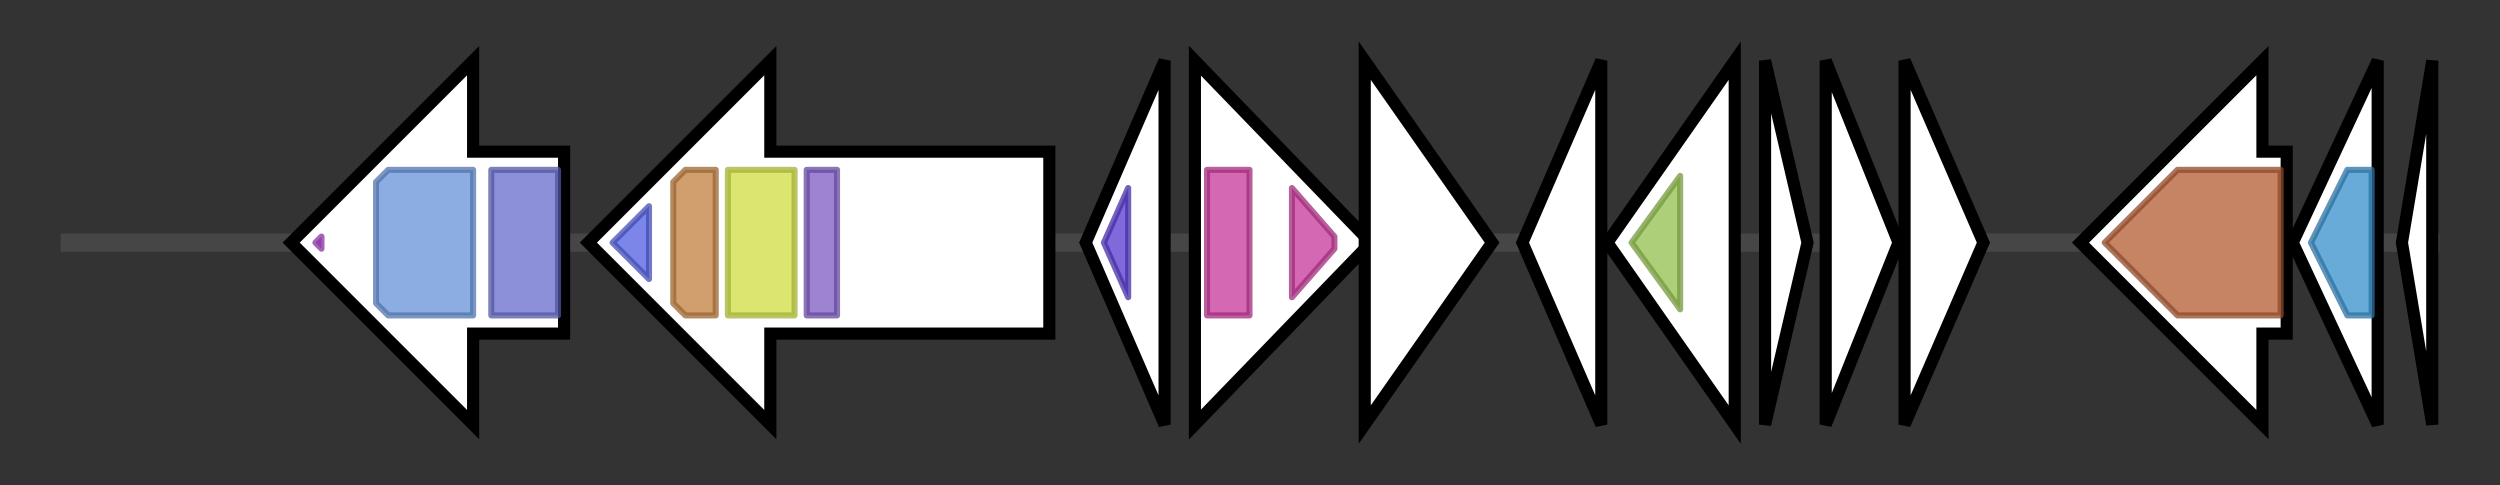 <svg version="1.1" baseProfile="full" xmlns="http://www.w3.org/2000/svg" width="412.167" height="80">
	<rect width="100%" height="100%" fill="#333333" stroke="none"/>
	<g>
		<line x1="10" y1="40.0" x2="402.167" y2="40.0" style="stroke:rgb(70,70,70); stroke-width:3 "/>
		<g>
			<title> (ctg559_64)</title>
			<polygon class=" (ctg559_64)" points="93,25 78,25 78,10 48,40 78,70 78,55 93,55" fill="rgb(255,255,255)" fill-opacity="1.0" stroke="rgb(0,0,0)" stroke-width="2"  />
			<g>
				<title>HTH_8 (PF02954)
"Bacterial regulatory protein, Fis family"</title>
				<polygon class="PF02954" points="52,40 53,39 53,41" stroke-linejoin="round" width="4" height="24" fill="rgb(168,63,200)" stroke="rgb(134,50,160)" stroke-width="1" opacity="0.75" />
			</g>
			<g>
				<title>Sigma54_activat (PF00158)
"Sigma-54 interaction domain"</title>
				<polygon class="PF00158" points="62,30 64,28 78,28 78,52 64,52 62,50" stroke-linejoin="round" width="16" height="24" fill="rgb(101,145,216)" stroke="rgb(80,115,172)" stroke-width="1" opacity="0.75" />
			</g>
			<g>
				<title>Response_reg (PF00072)
"Response regulator receiver domain"</title>
				<rect class="PF00072" x="81" y="28" stroke-linejoin="round" width="11" height="24" fill="rgb(100,107,203)" stroke="rgb(80,85,162)" stroke-width="1" opacity="0.75" />
			</g>
		</g>
		<g>
			<title> (ctg559_65)</title>
			<polygon class=" (ctg559_65)" points="173,25 127,25 127,10 97,40 127,70 127,55 173,55" fill="rgb(255,255,255)" fill-opacity="1.0" stroke="rgb(0,0,0)" stroke-width="2"  />
			<g>
				<title>HATPase_c (PF02518)
"Histidine kinase-, DNA gyrase B-, and HSP90-like ATPase"</title>
				<polygon class="PF02518" points="101,40 107,34 107,46" stroke-linejoin="round" width="10" height="24" fill="rgb(80,94,225)" stroke="rgb(64,75,180)" stroke-width="1" opacity="0.75" />
			</g>
			<g>
				<title>HisKA (PF00512)
"His Kinase A (phospho-acceptor) domain"</title>
				<polygon class="PF00512" points="111,30 113,28 118,28 118,52 113,52 111,50" stroke-linejoin="round" width="7" height="24" fill="rgb(193,125,62)" stroke="rgb(154,100,49)" stroke-width="1" opacity="0.75" />
			</g>
			<g>
				<title>PAS (PF00989)
"PAS fold"</title>
				<rect class="PF00989" x="120" y="28" stroke-linejoin="round" width="11" height="24" fill="rgb(205,221,64)" stroke="rgb(164,176,51)" stroke-width="1" opacity="0.75" />
			</g>
			<g>
				<title>HAMP (PF00672)
"HAMP domain"</title>
				<rect class="PF00672" x="133" y="28" stroke-linejoin="round" width="5" height="24" fill="rgb(124,89,195)" stroke="rgb(99,71,156)" stroke-width="1" opacity="0.75" />
			</g>
		</g>
		<g>
			<title> (ctg559_66)</title>
			<polygon class=" (ctg559_66)" points="179,40 192,10 192,70" fill="rgb(255,255,255)" fill-opacity="1.0" stroke="rgb(0,0,0)" stroke-width="2"  />
			<g>
				<title>DUF1844 (PF08899)
"Domain of unknown function (DUF1844)"</title>
				<polygon class="PF08899" points="182,40 186,31 186,49" stroke-linejoin="round" width="7" height="24" fill="rgb(86,55,205)" stroke="rgb(68,44,164)" stroke-width="1" opacity="0.75" />
			</g>
		</g>
		<g>
			<title> (ctg559_67)</title>
			<polygon class=" (ctg559_67)" points="197,10 226,40 197,70" fill="rgb(255,255,255)" fill-opacity="1.0" stroke="rgb(0,0,0)" stroke-width="2"  />
			<g>
				<title>MazG (PF03819)
"MazG nucleotide pyrophosphohydrolase domain"</title>
				<rect class="PF03819" x="199" y="28" stroke-linejoin="round" width="7" height="24" fill="rgb(199,54,154)" stroke="rgb(159,43,123)" stroke-width="1" opacity="0.75" />
			</g>
			<g>
				<title>MazG (PF03819)
"MazG nucleotide pyrophosphohydrolase domain"</title>
				<polygon class="PF03819" points="213,31 220,39 220,41 213,49" stroke-linejoin="round" width="7" height="24" fill="rgb(199,54,154)" stroke="rgb(159,43,123)" stroke-width="1" opacity="0.75" />
			</g>
		</g>
		<g>
			<title> (ctg559_68)</title>
			<polygon class=" (ctg559_68)" points="225,10 246,40 225,70" fill="rgb(255,255,255)" fill-opacity="1.0" stroke="rgb(0,0,0)" stroke-width="2"  />
		</g>
		<g>
			<title> (ctg559_69)</title>
			<polygon class=" (ctg559_69)" points="251,40 264,10 264,70" fill="rgb(255,255,255)" fill-opacity="1.0" stroke="rgb(0,0,0)" stroke-width="2"  />
		</g>
		<g>
			<title> (ctg559_70)</title>
			<polygon class=" (ctg559_70)" points="265,40 286,10 286,70" fill="rgb(255,255,255)" fill-opacity="1.0" stroke="rgb(0,0,0)" stroke-width="2"  />
			<g>
				<title>Rhodanese (PF00581)
"Rhodanese-like domain"</title>
				<polygon class="PF00581" points="269,40 277,29 277,51" stroke-linejoin="round" width="9" height="24" fill="rgb(145,191,76)" stroke="rgb(116,152,60)" stroke-width="1" opacity="0.75" />
			</g>
		</g>
		<g>
			<title> (ctg559_71)</title>
			<polygon class=" (ctg559_71)" points="291,10 298,40 291,70" fill="rgb(255,255,255)" fill-opacity="1.0" stroke="rgb(0,0,0)" stroke-width="2"  />
		</g>
		<g>
			<title> (ctg559_72)</title>
			<polygon class=" (ctg559_72)" points="301,10 313,40 301,70" fill="rgb(255,255,255)" fill-opacity="1.0" stroke="rgb(0,0,0)" stroke-width="2"  />
		</g>
		<g>
			<title> (ctg559_73)</title>
			<polygon class=" (ctg559_73)" points="314,10 327,40 314,70" fill="rgb(255,255,255)" fill-opacity="1.0" stroke="rgb(0,0,0)" stroke-width="2"  />
		</g>
		<g>
			<title> (ctg559_74)</title>
			<polygon class=" (ctg559_74)" points="377,25 373,25 373,10 343,40 373,70 373,55 377,55" fill="rgb(255,255,255)" fill-opacity="1.0" stroke="rgb(0,0,0)" stroke-width="2"  />
			<g>
				<title>SQS_PSY (PF00494)
"Squalene/phytoene synthase"</title>
				<polygon class="PF00494" points="347,40 359,28 376,28 376,52 359,52" stroke-linejoin="round" width="30" height="24" fill="rgb(178,91,49)" stroke="rgb(142,72,39)" stroke-width="1" opacity="0.75" />
			</g>
		</g>
		<g>
			<title> (ctg559_75)</title>
			<polygon class=" (ctg559_75)" points="378,40 392,10 392,70" fill="rgb(255,255,255)" fill-opacity="1.0" stroke="rgb(0,0,0)" stroke-width="2"  />
			<g>
				<title>Cupredoxin_1 (PF13473)
"Cupredoxin-like domain"</title>
				<polygon class="PF13473" points="381,40 387,28 391,28 391,52 387,52" stroke-linejoin="round" width="12" height="24" fill="rgb(54,142,203)" stroke="rgb(43,113,162)" stroke-width="1" opacity="0.75" />
			</g>
		</g>
		<g>
			<title> (ctg559_76)</title>
			<polygon class=" (ctg559_76)" points="396,40 401,10 401,70" fill="rgb(255,255,255)" fill-opacity="1.0" stroke="rgb(0,0,0)" stroke-width="2"  />
		</g>
	</g>
</svg>
